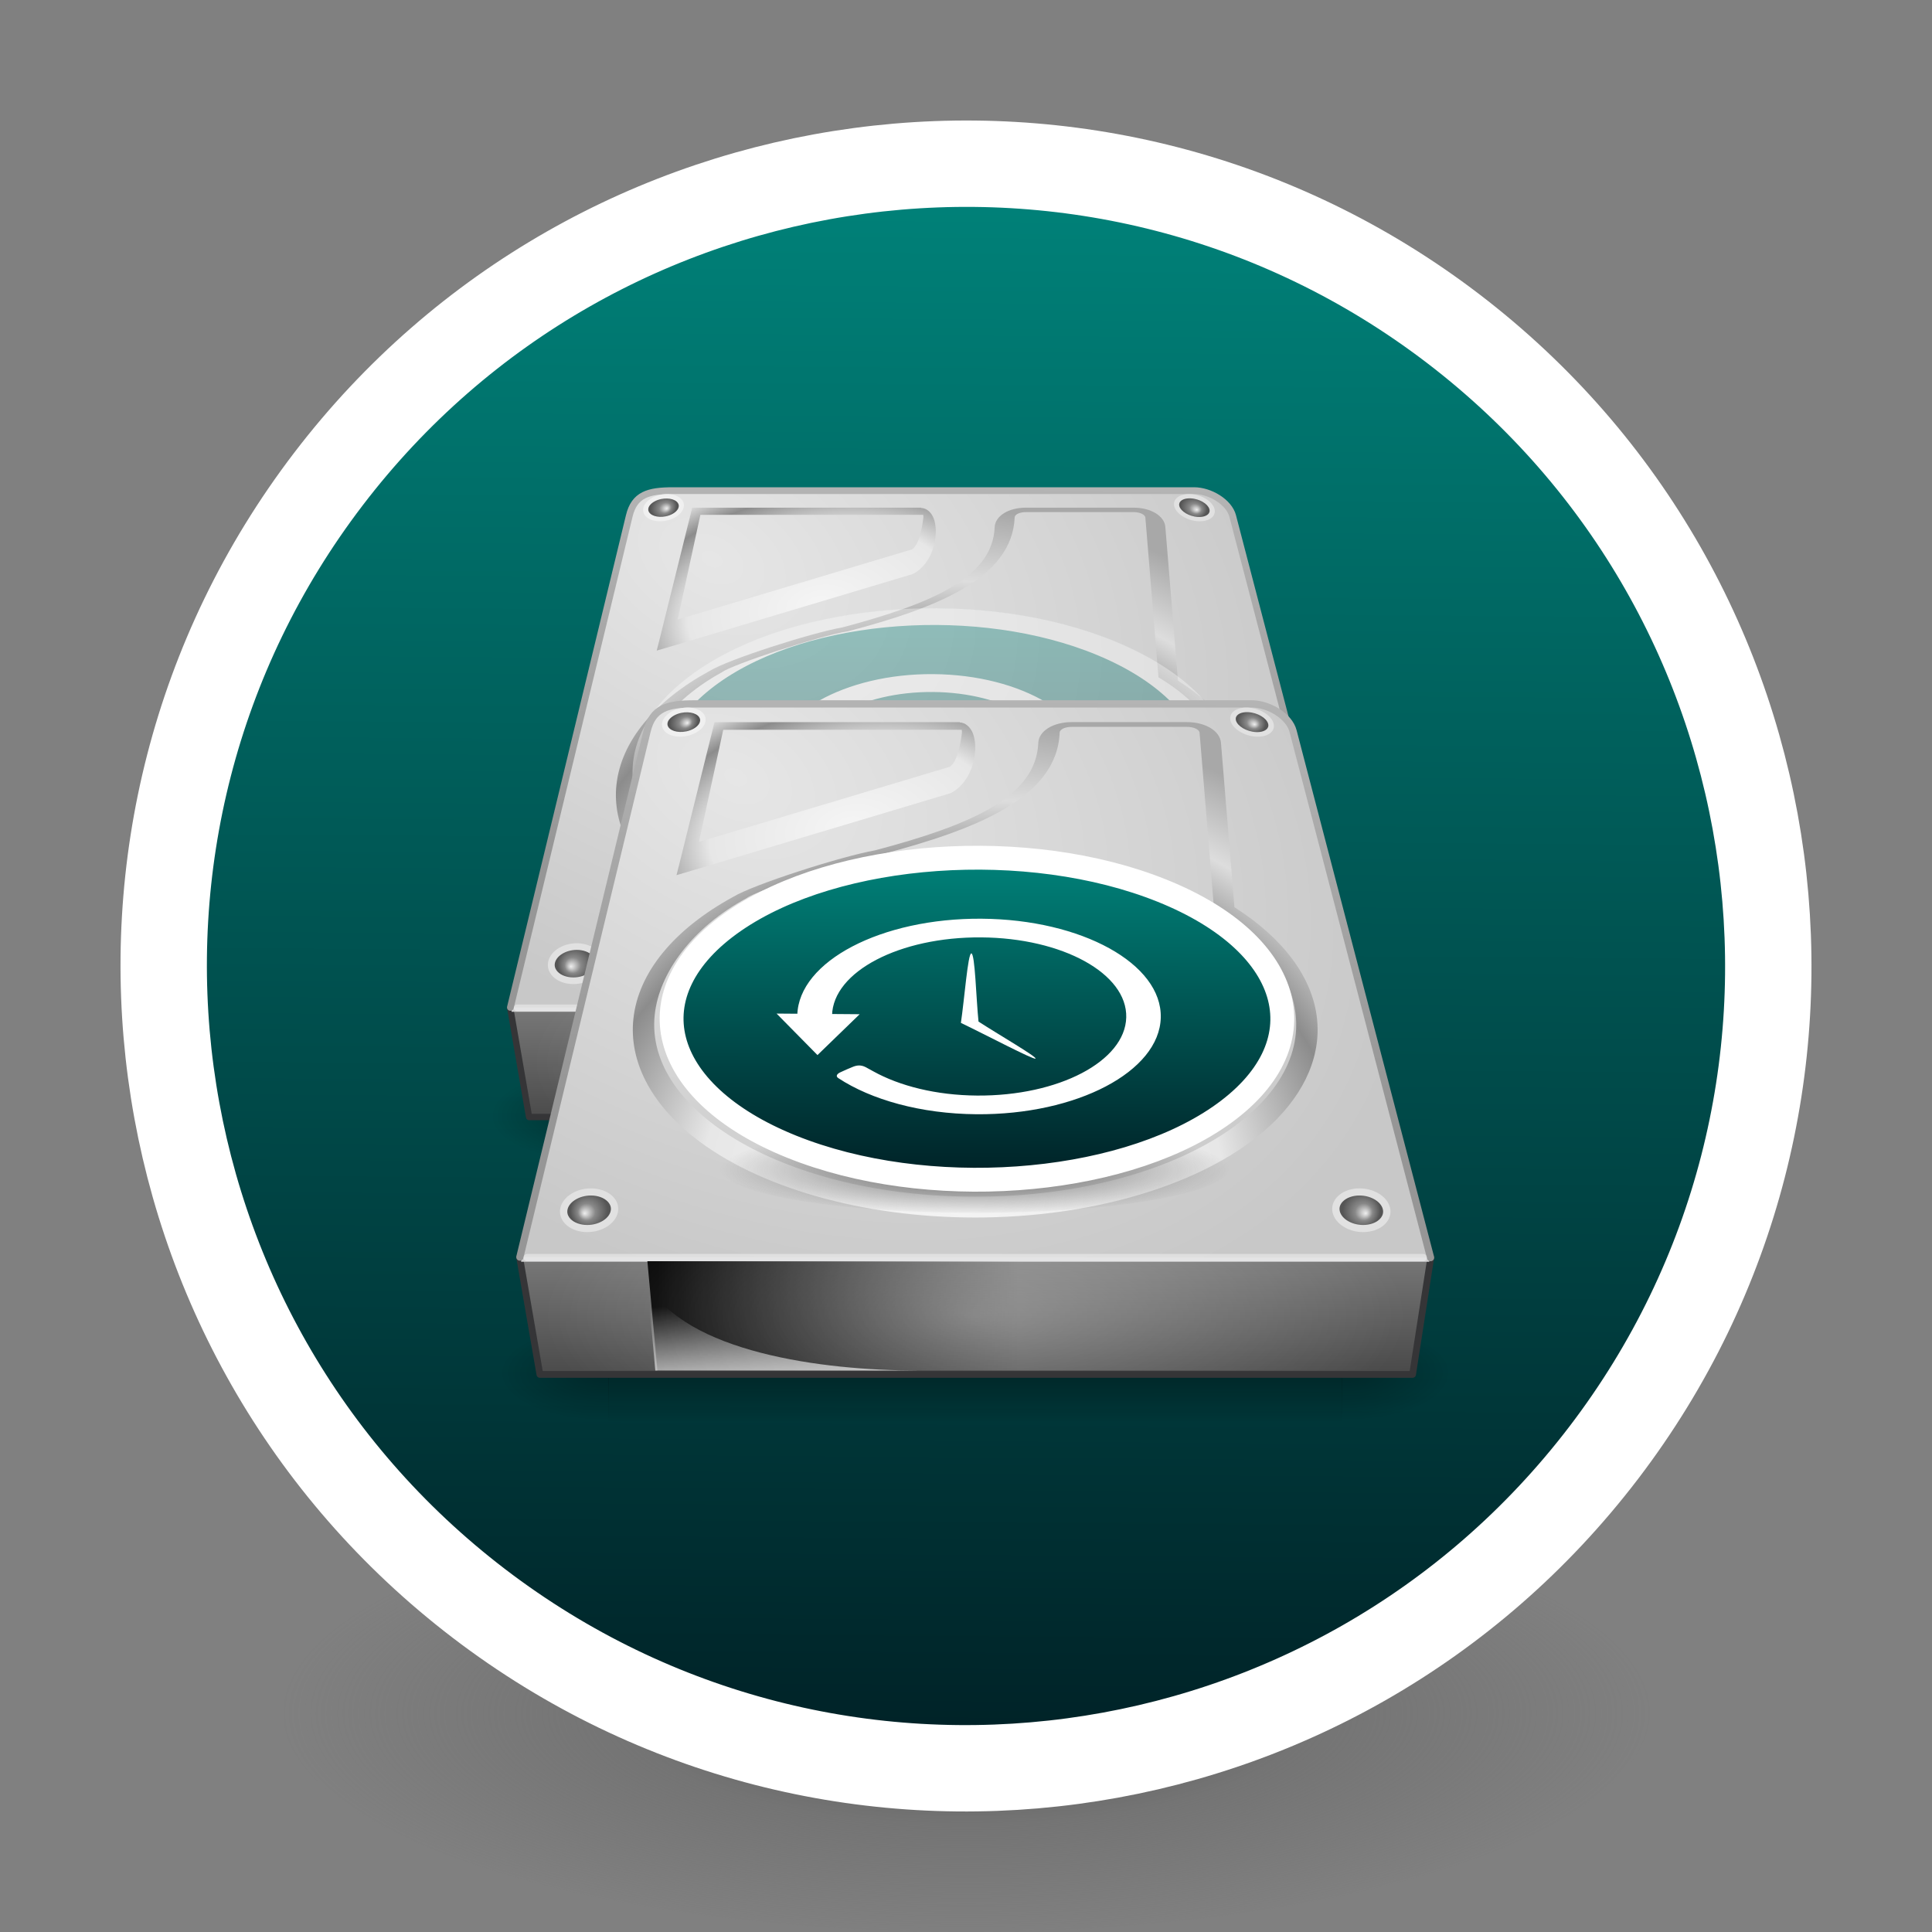 <?xml version="1.0" encoding="UTF-8" standalone="no"?>
<!-- Created with Inkscape (http://www.inkscape.org/) -->

<svg
   xmlns:dc="http://purl.org/dc/elements/1.1/"
   xmlns:cc="http://creativecommons.org/ns#"
   xmlns:rdf="http://www.w3.org/1999/02/22-rdf-syntax-ns#"
   xmlns:svg="http://www.w3.org/2000/svg"
   xmlns="http://www.w3.org/2000/svg"
   xmlns:xlink="http://www.w3.org/1999/xlink"
   xmlns:sodipodi="http://sodipodi.sourceforge.net/DTD/sodipodi-0.dtd"
   xmlns:inkscape="http://www.inkscape.org/namespaces/inkscape"
   id="svg4951"
   height="48px"
   width="48px"
   version="1.1"
   inkscape:version="0.92.2 (unknown)"
   sodipodi:docname="cronopete_restore.svg">
  <rect width="100%" height="100%" fill="#808080" stroke="none"/>
  <sodipodi:namedview
     pagecolor="#ffffff"
     bordercolor="#666666"
     borderopacity="1"
     objecttolerance="10"
     gridtolerance="10"
     guidetolerance="10"
     inkscape:pageopacity="0"
     inkscape:pageshadow="2"
     inkscape:window-width="1795"
     inkscape:window-height="897"
     id="namedview34"
     showgrid="false"
     inkscape:zoom="6.9532166"
     inkscape:cx="-45.445328"
     inkscape:cy="13.375421"
     inkscape:window-x="695"
     inkscape:window-y="292"
     inkscape:window-maximized="0"
     inkscape:current-layer="layer1" />
  <defs
     id="defs4953">
    <linearGradient
       id="linearGradient3214"
       y2="40.496"
       gradientUnits="userSpaceOnUse"
       x2="71.204"
       gradientTransform="matrix(1.617,-1.6797822e-8,1.6797822e-8,1.617,-92.707,-21.06)"
       y1="15.369"
       x1="71.204">
      <stop
         id="stop4808-4"
         stop-color="#fff"
         offset="0" />
      <stop
         id="stop4810-0"
         stop-color="#fff"
         stop-opacity=".235"
         offset=".424" />
      <stop
         id="stop4812-8"
         stop-color="#fff"
         stop-opacity=".157"
         offset=".821" />
      <stop
         id="stop4814-0"
         stop-color="#fff"
         stop-opacity=".392"
         offset="1" />
    </linearGradient>
    <radialGradient
       id="radialGradient3217"
       gradientUnits="userSpaceOnUse"
       cy="3.99"
       cx="23.896"
       gradientTransform="matrix(0 2.889 -3.813 0 39.213 -65.95)"
       r="20.397">
      <stop
         id="stop3244-9-33-7-0-6"
         stop-color="#9cdd66"
         offset="0" />
      <stop
         id="stop3248-1-7-8-8-6"
         stop-color="#386727"
         offset=".661" />
      <stop
         id="stop3250-9-3-0-5-2"
         stop-color="#2e5527"
         offset="1" />
    </radialGradient>
    <radialGradient
       id="radialGradient3220"
       gradientUnits="userSpaceOnUse"
       cy="186.17"
       cx="99.157"
       gradientTransform="matrix(0.271,0,0,0.088,-2.855,26.187)"
       r="62.769">
      <stop
         id="stop3822-2-6-3"
         stop-color="#3d3d3d"
         offset="0" />
      <stop
         id="stop3864-8-7-7"
         stop-color="#686868"
         stop-opacity=".498"
         offset=".5" />
      <stop
         id="stop3824-1-2-5"
         stop-color="#686868"
         stop-opacity="0"
         offset="1" />
    </radialGradient>
    <linearGradient
       id="linearGradient4589"
       y2="44.272"
       gradientUnits="userSpaceOnUse"
       x2="23.911"
       y1="3.248"
       x1="22.174">
      <stop
         id="stop3992-0-0-1"
         stop-color="#fff"
         offset="0" />
      <stop
         id="stop3994-2-1-8"
         stop-color="#fff"
         stop-opacity="0"
         offset="1" />
    </linearGradient>
    <linearGradient
       id="linearGradient4433"
       y2="25.611"
       gradientUnits="userSpaceOnUse"
       x2="23.078"
       gradientTransform="matrix(1 0 0 1.052 0 -.905)"
       y1="13.035"
       x1="22.759">
      <stop
         id="stop6305-1-0-2"
         stop-color="#fff"
         offset="0" />
      <stop
         id="stop6307-5-0-6"
         stop-color="#fff"
         stop-opacity="0"
         offset="1" />
    </linearGradient>
    <linearGradient
       id="linearGradient5423">
      <stop
         style="stop-color:#00847b;stop-opacity:1;"
         offset="0"
         id="stop5425" />
      <stop
         style="stop-color:#002126;stop-opacity:1;"
         offset="1"
         id="stop5427" />
    </linearGradient>
    <linearGradient
       inkscape:collect="always"
       xlink:href="#linearGradient5423"
       id="linearGradient4931"
       x1="23.874"
       y1="4.135"
       x2="23.586"
       y2="43.254"
       gradientUnits="userSpaceOnUse"
       gradientTransform="matrix(1.022,0,0,1.022,-0.531,-0.531)" />
    <radialGradient
       id="radialGradient3220-3"
       gradientUnits="userSpaceOnUse"
       cy="186.17"
       cx="99.157"
       gradientTransform="matrix(0.271,0,0,0.088,-2.855,26.187)"
       r="62.769">
      <stop
         id="stop3822-2-6-3-6"
         stop-color="#3d3d3d"
         offset="0" />
      <stop
         id="stop3864-8-7-7-7"
         stop-color="#686868"
         stop-opacity=".498"
         offset=".5" />
      <stop
         id="stop3824-1-2-5-5"
         stop-color="#686868"
         stop-opacity="0"
         offset="1" />
    </radialGradient>
    <linearGradient
       x1="302.857"
       y1="366.648"
       x2="302.857"
       y2="609.505"
       id="linearGradient2624"
       xlink:href="#linearGradient5048"
       gradientUnits="userSpaceOnUse"
       gradientTransform="matrix(0.209,0,0,0.056,-11.403,87.091)" />
    <linearGradient
       id="linearGradient5048">
      <stop
         id="stop5050"
         style="stop-color:#000000;stop-opacity:0"
         offset="0" />
      <stop
         id="stop5056"
         style="stop-color:#000000;stop-opacity:1"
         offset="0.5" />
      <stop
         id="stop5052"
         style="stop-color:#000000;stop-opacity:0"
         offset="1" />
    </linearGradient>
    <radialGradient
       cx="605.714"
       cy="486.648"
       r="117.143"
       fx="605.714"
       fy="486.648"
       id="radialGradient2621"
       xlink:href="#linearGradient5060"
       gradientUnits="userSpaceOnUse"
       gradientTransform="matrix(0.123,0,0,0.056,40.472,87.091)" />
    <linearGradient
       id="linearGradient5060">
      <stop
         id="stop5062"
         style="stop-color:#000000;stop-opacity:1"
         offset="0" />
      <stop
         id="stop5064"
         style="stop-color:#000000;stop-opacity:0"
         offset="1" />
    </linearGradient>
    <radialGradient
       cx="605.714"
       cy="486.648"
       r="117.143"
       fx="605.714"
       fy="486.648"
       id="radialGradient2618"
       xlink:href="#linearGradient5060"
       gradientUnits="userSpaceOnUse"
       gradientTransform="matrix(-0.123,0,0,0.056,87.528,87.091)" />
    <linearGradient
       x1="29.938"
       y1="41"
       x2="30"
       y2="50"
       id="linearGradient2714"
       xlink:href="#linearGradient2215"
       gradientUnits="userSpaceOnUse"
       gradientTransform="matrix(2.78,0,0,2.011,-16.614,15.013)" />
    <linearGradient
       id="linearGradient2215">
      <stop
         id="stop2223"
         style="stop-color:#7a7a7a;stop-opacity:1"
         offset="0" />
      <stop
         id="stop2219"
         style="stop-color:#474747;stop-opacity:1"
         offset="1" />
    </linearGradient>
    <radialGradient
       cx="11.734"
       cy="8.49"
       r="23.048"
       fx="11.734"
       fy="8.49"
       id="radialGradient2708"
       xlink:href="#linearGradient7056"
       gradientUnits="userSpaceOnUse"
       gradientTransform="matrix(3.816,1.955,-1.297,2.592,-2.657,-12.376)" />
    <linearGradient
       id="linearGradient7056">
      <stop
         id="stop7064"
         style="stop-color:#e6e6e6;stop-opacity:1"
         offset="0" />
      <stop
         id="stop7060"
         style="stop-color:#c8c8c8;stop-opacity:1"
         offset="1" />
    </linearGradient>
    <linearGradient
       x1="17.814"
       y1="29.797"
       x2="18.073"
       y2="10"
       id="linearGradient2710"
       xlink:href="#linearGradient3484"
       gradientUnits="userSpaceOnUse"
       gradientTransform="matrix(2.772,0,0,2.804,-2.521,-6.94)" />
    <linearGradient
       id="linearGradient3484">
      <stop
         id="stop3486"
         style="stop-color:#969696;stop-opacity:1"
         offset="0" />
      <stop
         id="stop3488"
         style="stop-color:#b4b4b4;stop-opacity:1"
         offset="1" />
    </linearGradient>
    <radialGradient
       cx="141.747"
       cy="206.426"
       r="78.728"
       fx="141.747"
       fy="206.426"
       id="radialGradient2704"
       xlink:href="#linearGradient4035"
       gradientUnits="userSpaceOnUse"
       gradientTransform="matrix(0.972,-0.014,0.007,0.819,-77.067,-77.616)" />
    <linearGradient
       id="linearGradient4035">
      <stop
         id="stop4037"
         style="stop-color:#f5f5f5;stop-opacity:1"
         offset="0" />
      <stop
         id="stop4039"
         style="stop-color:#e7e7e7;stop-opacity:1"
         offset="0.47" />
      <stop
         id="stop4041"
         style="stop-color:#8c8c8c;stop-opacity:1"
         offset="0.693" />
      <stop
         id="stop4043"
         style="stop-color:#dddddd;stop-opacity:1"
         offset="0.835" />
      <stop
         id="stop4045"
         style="stop-color:#a8a8a8;stop-opacity:1"
         offset="1" />
    </linearGradient>
    <radialGradient
       cx="142.622"
       cy="191.854"
       r="78.728"
       fx="142.622"
       fy="191.854"
       id="radialGradient2701"
       xlink:href="#linearGradient7609"
       gradientUnits="userSpaceOnUse"
       gradientTransform="matrix(0.493,0,0,-0.349,-8.296,119.462)" />
    <linearGradient
       id="linearGradient7609">
      <stop
         id="stop7611"
         style="stop-color:#ffffff;stop-opacity:1"
         offset="0" />
      <stop
         id="stop7677"
         style="stop-color:#e7e7e7;stop-opacity:1"
         offset="0.47" />
      <stop
         id="stop7613"
         style="stop-color:#8c8c8c;stop-opacity:1"
         offset="0.672" />
      <stop
         id="stop7617"
         style="stop-color:#dddddd;stop-opacity:1"
         offset="0.835" />
      <stop
         id="stop7615"
         style="stop-color:#a8a8a8;stop-opacity:1"
         offset="1" />
    </linearGradient>
    <radialGradient
       cx="113.065"
       cy="97.588"
       r="2.563"
       fx="113.667"
       fy="98"
       id="radialGradient2697"
       xlink:href="#radialGradient4241"
       gradientUnits="userSpaceOnUse"
       gradientTransform="matrix(-1.007,0,0,0.976,124.841,-3.207)" />
    <radialGradient
       cx="113.065"
       cy="97.588"
       r="2.563"
       fx="113.667"
       fy="98"
       id="radialGradient4241"
       gradientUnits="userSpaceOnUse">
      <stop
         id="stop4243-6"
         style="stop-color:#eeeeee;stop-opacity:1"
         offset="0" />
      <stop
         id="stop4245-0"
         style="stop-color:#cecece;stop-opacity:1"
         offset="0.16" />
      <stop
         id="stop4247"
         style="stop-color:#888888;stop-opacity:1"
         offset="0.468" />
      <stop
         id="stop4249"
         style="stop-color:#555555;stop-opacity:1"
         offset="1" />
    </radialGradient>
    <radialGradient
       cx="113.065"
       cy="97.588"
       r="2.563"
       fx="113.667"
       fy="98"
       id="radialGradient2693"
       xlink:href="#radialGradient4241"
       gradientUnits="userSpaceOnUse"
       gradientTransform="matrix(0.748,-0.159,0.084,0.63,-68.769,-18.547)" />
    <radialGradient
       cx="113.065"
       cy="97.588"
       r="2.563"
       fx="113.667"
       fy="98"
       id="radialGradient4048"
       gradientUnits="userSpaceOnUse">
      <stop
         id="stop4040"
         style="stop-color:#eeeeee;stop-opacity:1"
         offset="0" />
      <stop
         id="stop4042"
         style="stop-color:#cecece;stop-opacity:1"
         offset="0.16" />
      <stop
         id="stop4044"
         style="stop-color:#888888;stop-opacity:1"
         offset="0.468" />
      <stop
         id="stop4046"
         style="stop-color:#555555;stop-opacity:1"
         offset="1" />
    </radialGradient>
    <radialGradient
       cx="113.065"
       cy="97.588"
       r="2.563"
       fx="113.667"
       fy="98"
       id="radialGradient2689"
       xlink:href="#radialGradient4241"
       gradientUnits="userSpaceOnUse"
       gradientTransform="matrix(0.756,0.141,-0.078,0.613,24.071,-50.778)" />
    <radialGradient
       cx="113.065"
       cy="97.588"
       r="2.563"
       fx="113.667"
       fy="98"
       id="radialGradient4059"
       gradientUnits="userSpaceOnUse">
      <stop
         id="stop4051"
         style="stop-color:#eeeeee;stop-opacity:1"
         offset="0" />
      <stop
         id="stop4053"
         style="stop-color:#cecece;stop-opacity:1"
         offset="0.16" />
      <stop
         id="stop4055"
         style="stop-color:#888888;stop-opacity:1"
         offset="0.468" />
      <stop
         id="stop4057"
         style="stop-color:#555555;stop-opacity:1"
         offset="1" />
    </radialGradient>
    <linearGradient
       x1="7.062"
       y1="35.281"
       x2="24.688"
       y2="35.281"
       id="linearGradient2686"
       xlink:href="#linearGradient5060"
       gradientUnits="userSpaceOnUse"
       gradientTransform="matrix(2.815,0,0,2.697,0.495,11.36)" />
    <linearGradient
       x1="12.277"
       y1="37.206"
       x2="12.222"
       y2="33.759"
       id="linearGradient2683"
       xlink:href="#linearGradient4236"
       gradientUnits="userSpaceOnUse"
       gradientTransform="matrix(2.776,0,0,2.991,-1.726,4.105)" />
    <linearGradient
       id="linearGradient4236">
      <stop
         id="stop4238"
         style="stop-color:#eeeeee;stop-opacity:1"
         offset="0" />
      <stop
         id="stop4240"
         style="stop-color:#eeeeee;stop-opacity:0"
         offset="1" />
    </linearGradient>
    <radialGradient
       cx="127.317"
       cy="143.828"
       r="78.728"
       fx="127.317"
       fy="143.828"
       id="radialGradient2680"
       xlink:href="#linearGradient4035"
       gradientUnits="userSpaceOnUse"
       gradientTransform="matrix(0.521,-0.075,0.017,0.302,-21.928,5.286)" />
    <radialGradient
       cx="113.065"
       cy="97.588"
       r="2.563"
       fx="113.667"
       fy="98"
       id="radialGradient2676"
       xlink:href="#radialGradient4241"
       gradientUnits="userSpaceOnUse"
       gradientTransform="matrix(1.007,0,0,0.976,3.159,-3.207)" />
    <radialGradient
       cx="113.065"
       cy="97.588"
       r="2.563"
       fx="113.667"
       fy="98"
       id="radialGradient4094"
       gradientUnits="userSpaceOnUse">
      <stop
         id="stop4086"
         style="stop-color:#eeeeee;stop-opacity:1"
         offset="0" />
      <stop
         id="stop4088"
         style="stop-color:#cecece;stop-opacity:1"
         offset="0.16" />
      <stop
         id="stop4090"
         style="stop-color:#888888;stop-opacity:1"
         offset="0.468" />
      <stop
         id="stop4092"
         style="stop-color:#555555;stop-opacity:1"
         offset="1" />
    </radialGradient>
    <radialGradient
       cx="24"
       cy="42"
       r="21"
       fx="24"
       fy="42"
       id="radialGradient2673"
       xlink:href="#linearGradient6310-8"
       gradientUnits="userSpaceOnUse"
       gradientTransform="matrix(2.81,-3.195635e-8,7.8140219e-8,1.071,-3.429,61.5)" />
    <linearGradient
       id="linearGradient6310-8">
      <stop
         id="stop6312-6"
         style="stop-color:#ffffff;stop-opacity:1"
         offset="0" />
      <stop
         id="stop6314-6"
         style="stop-color:#ffffff;stop-opacity:0"
         offset="1" />
    </linearGradient>
    <linearGradient
       inkscape:collect="always"
       xlink:href="#linearGradient5423"
       id="linearGradient4931-4"
       x1="23.874"
       y1="4.135"
       x2="23.586"
       y2="43.254"
       gradientUnits="userSpaceOnUse"
       gradientTransform="matrix(0.381,0,0,0.207,15.075,20.311)" />
    <radialGradient
       id="radialGradient3220-9"
       gradientUnits="userSpaceOnUse"
       cy="186.17"
       cx="99.157"
       gradientTransform="matrix(0.101,0,0,0.018,14.21,25.719)"
       r="62.769">
      <stop
         id="stop3822-2-6-3-4"
         stop-color="#3d3d3d"
         offset="0" />
      <stop
         id="stop3864-8-7-7-7-9"
         stop-color="#686868"
         stop-opacity=".498"
         offset=".5" />
      <stop
         id="stop3824-1-2-5-8"
         stop-color="#686868"
         stop-opacity="0"
         offset="1" />
    </radialGradient>
    <radialGradient
       cx="605.714"
       cy="486.648"
       r="117.143"
       fx="605.714"
       fy="486.648"
       id="radialGradient2621-5"
       xlink:href="#linearGradient5060"
       gradientUnits="userSpaceOnUse"
       gradientTransform="matrix(0.123,0,0,0.056,40.472,87.091)" />
    <radialGradient
       cx="605.714"
       cy="486.648"
       r="117.143"
       fx="605.714"
       fy="486.648"
       id="radialGradient2618-6"
       xlink:href="#linearGradient5060"
       gradientUnits="userSpaceOnUse"
       gradientTransform="matrix(-0.123,0,0,0.056,87.528,87.091)" />
    <radialGradient
       cx="11.734"
       cy="8.49"
       r="23.048"
       fx="11.734"
       fy="8.49"
       id="radialGradient2708-1"
       xlink:href="#linearGradient7056"
       gradientUnits="userSpaceOnUse"
       gradientTransform="matrix(3.816,1.955,-1.297,2.592,-2.657,-12.376)" />
    <radialGradient
       cx="141.747"
       cy="206.426"
       r="78.728"
       fx="141.747"
       fy="206.426"
       id="radialGradient2704-3"
       xlink:href="#linearGradient4035"
       gradientUnits="userSpaceOnUse"
       gradientTransform="matrix(0.972,-0.014,0.007,0.819,-77.067,-77.616)" />
    <radialGradient
       cx="113.065"
       cy="97.588"
       r="2.563"
       fx="113.667"
       fy="98"
       id="radialGradient2697-2"
       xlink:href="#radialGradient4241-37"
       gradientUnits="userSpaceOnUse"
       gradientTransform="matrix(-1.007,0,0,0.976,124.841,-3.207)" />
    <radialGradient
       cx="113.065"
       cy="97.588"
       r="2.563"
       fx="113.667"
       fy="98"
       id="radialGradient4241-37"
       gradientUnits="userSpaceOnUse">
      <stop
         id="stop4243-6-59"
         style="stop-color:#eeeeee;stop-opacity:1"
         offset="0" />
      <stop
         id="stop4245-0-2"
         style="stop-color:#cecece;stop-opacity:1"
         offset="0.16" />
      <stop
         id="stop4247-2"
         style="stop-color:#888888;stop-opacity:1"
         offset="0.468" />
      <stop
         id="stop4249-8"
         style="stop-color:#555555;stop-opacity:1"
         offset="1" />
    </radialGradient>
    <radialGradient
       cx="113.065"
       cy="97.588"
       r="2.563"
       fx="113.667"
       fy="98"
       id="radialGradient2693-9"
       xlink:href="#radialGradient4241-37"
       gradientUnits="userSpaceOnUse"
       gradientTransform="matrix(0.748,-0.159,0.084,0.63,-68.769,-18.547)" />
    <radialGradient
       cx="113.065"
       cy="97.588"
       r="2.563"
       fx="113.667"
       fy="98"
       id="radialGradient8534"
       gradientUnits="userSpaceOnUse">
      <stop
         id="stop8526"
         style="stop-color:#eeeeee;stop-opacity:1"
         offset="0" />
      <stop
         id="stop8528"
         style="stop-color:#cecece;stop-opacity:1"
         offset="0.16" />
      <stop
         id="stop8530"
         style="stop-color:#888888;stop-opacity:1"
         offset="0.468" />
      <stop
         id="stop8532"
         style="stop-color:#555555;stop-opacity:1"
         offset="1" />
    </radialGradient>
    <radialGradient
       cx="113.065"
       cy="97.588"
       r="2.563"
       fx="113.667"
       fy="98"
       id="radialGradient2689-7"
       xlink:href="#radialGradient4241-37"
       gradientUnits="userSpaceOnUse"
       gradientTransform="matrix(0.756,0.141,-0.078,0.613,24.071,-50.778)" />
    <radialGradient
       cx="113.065"
       cy="97.588"
       r="2.563"
       fx="113.667"
       fy="98"
       id="radialGradient8545"
       gradientUnits="userSpaceOnUse">
      <stop
         id="stop8537"
         style="stop-color:#eeeeee;stop-opacity:1"
         offset="0" />
      <stop
         id="stop8539"
         style="stop-color:#cecece;stop-opacity:1"
         offset="0.16" />
      <stop
         id="stop8541"
         style="stop-color:#888888;stop-opacity:1"
         offset="0.468" />
      <stop
         id="stop8543"
         style="stop-color:#555555;stop-opacity:1"
         offset="1" />
    </radialGradient>
    <radialGradient
       cx="127.317"
       cy="143.828"
       r="78.728"
       fx="127.317"
       fy="143.828"
       id="radialGradient2680-1"
       xlink:href="#linearGradient4035"
       gradientUnits="userSpaceOnUse"
       gradientTransform="matrix(0.521,-0.075,0.017,0.302,-21.928,5.286)" />
    <radialGradient
       cx="113.065"
       cy="97.588"
       r="2.563"
       fx="113.667"
       fy="98"
       id="radialGradient2676-2"
       xlink:href="#radialGradient4241-37"
       gradientUnits="userSpaceOnUse"
       gradientTransform="matrix(1.007,0,0,0.976,3.159,-3.207)" />
    <radialGradient
       cx="113.065"
       cy="97.588"
       r="2.563"
       fx="113.667"
       fy="98"
       id="radialGradient8580"
       gradientUnits="userSpaceOnUse">
      <stop
         id="stop8572"
         style="stop-color:#eeeeee;stop-opacity:1"
         offset="0" />
      <stop
         id="stop8574"
         style="stop-color:#cecece;stop-opacity:1"
         offset="0.16" />
      <stop
         id="stop8576"
         style="stop-color:#888888;stop-opacity:1"
         offset="0.468" />
      <stop
         id="stop8578"
         style="stop-color:#555555;stop-opacity:1"
         offset="1" />
    </radialGradient>
    <radialGradient
       cx="24"
       cy="42"
       r="21"
       fx="24"
       fy="42"
       id="radialGradient2673-9"
       xlink:href="#linearGradient6310-8"
       gradientUnits="userSpaceOnUse"
       gradientTransform="matrix(2.81,-3.195635e-8,7.8140219e-8,1.071,-3.429,61.5)" />
    <radialGradient
       id="radialGradient3220-97"
       gradientUnits="userSpaceOnUse"
       cy="186.17"
       cx="99.157"
       gradientTransform="matrix(0.271,0,0,0.088,-2.855,26.187)"
       r="62.769">
      <stop
         id="stop3822-2-6-3-2"
         stop-color="#3d3d3d"
         offset="0" />
      <stop
         id="stop3864-8-7-7-0"
         stop-color="#686868"
         stop-opacity=".498"
         offset=".5" />
      <stop
         id="stop3824-1-2-5-2"
         stop-color="#686868"
         stop-opacity="0"
         offset="1" />
    </radialGradient>
    <linearGradient
       inkscape:collect="always"
       xlink:href="#linearGradient5423"
       id="linearGradient4931-3"
       x1="23.874"
       y1="4.135"
       x2="23.586"
       y2="43.254"
       gradientUnits="userSpaceOnUse"
       gradientTransform="matrix(1.022,0,0,1.022,-0.531,-0.531)" />
    <radialGradient
       cx="605.714"
       cy="486.648"
       r="117.143"
       fx="605.714"
       fy="486.648"
       id="radialGradient2621-4"
       xlink:href="#linearGradient5060"
       gradientUnits="userSpaceOnUse"
       gradientTransform="matrix(0.123,0,0,0.056,40.472,87.091)" />
    <radialGradient
       cx="605.714"
       cy="486.648"
       r="117.143"
       fx="605.714"
       fy="486.648"
       id="radialGradient2618-5"
       xlink:href="#linearGradient5060"
       gradientUnits="userSpaceOnUse"
       gradientTransform="matrix(-0.123,0,0,0.056,87.528,87.091)" />
    <radialGradient
       cx="11.734"
       cy="8.49"
       r="23.048"
       fx="11.734"
       fy="8.49"
       id="radialGradient2708-3"
       xlink:href="#linearGradient7056"
       gradientUnits="userSpaceOnUse"
       gradientTransform="matrix(3.816,1.955,-1.297,2.592,-2.657,-12.376)" />
    <radialGradient
       cx="141.747"
       cy="206.426"
       r="78.728"
       fx="141.747"
       fy="206.426"
       id="radialGradient2704-1"
       xlink:href="#linearGradient4035"
       gradientUnits="userSpaceOnUse"
       gradientTransform="matrix(0.972,-0.014,0.007,0.819,-77.067,-77.616)" />
    <radialGradient
       cx="142.622"
       cy="191.854"
       r="78.728"
       fx="142.622"
       fy="191.854"
       id="radialGradient2701-5"
       xlink:href="#linearGradient7609"
       gradientUnits="userSpaceOnUse"
       gradientTransform="matrix(0.493,0,0,-0.349,-8.296,119.462)" />
    <radialGradient
       cx="113.065"
       cy="97.588"
       r="2.563"
       fx="113.667"
       fy="98"
       id="radialGradient2697-1"
       xlink:href="#radialGradient4241-3"
       gradientUnits="userSpaceOnUse"
       gradientTransform="matrix(-1.007,0,0,0.976,124.841,-3.207)" />
    <radialGradient
       cx="113.065"
       cy="97.588"
       r="2.563"
       fx="113.667"
       fy="98"
       id="radialGradient4241-3"
       gradientUnits="userSpaceOnUse">
      <stop
         id="stop4243-6-5"
         style="stop-color:#eeeeee;stop-opacity:1"
         offset="0" />
      <stop
         id="stop4245-0-9"
         style="stop-color:#cecece;stop-opacity:1"
         offset="0.16" />
      <stop
         id="stop4247-3"
         style="stop-color:#888888;stop-opacity:1"
         offset="0.468" />
      <stop
         id="stop4249-4"
         style="stop-color:#555555;stop-opacity:1"
         offset="1" />
    </radialGradient>
    <radialGradient
       cx="113.065"
       cy="97.588"
       r="2.563"
       fx="113.667"
       fy="98"
       id="radialGradient2693-1"
       xlink:href="#radialGradient4241-3"
       gradientUnits="userSpaceOnUse"
       gradientTransform="matrix(0.748,-0.159,0.084,0.63,-68.769,-18.547)" />
    <radialGradient
       cx="113.065"
       cy="97.588"
       r="2.563"
       fx="113.667"
       fy="98"
       id="radialGradient8676"
       gradientUnits="userSpaceOnUse">
      <stop
         id="stop8668"
         style="stop-color:#eeeeee;stop-opacity:1"
         offset="0" />
      <stop
         id="stop8670"
         style="stop-color:#cecece;stop-opacity:1"
         offset="0.16" />
      <stop
         id="stop8672"
         style="stop-color:#888888;stop-opacity:1"
         offset="0.468" />
      <stop
         id="stop8674"
         style="stop-color:#555555;stop-opacity:1"
         offset="1" />
    </radialGradient>
    <radialGradient
       cx="113.065"
       cy="97.588"
       r="2.563"
       fx="113.667"
       fy="98"
       id="radialGradient2689-5"
       xlink:href="#radialGradient4241-3"
       gradientUnits="userSpaceOnUse"
       gradientTransform="matrix(0.756,0.141,-0.078,0.613,24.071,-50.778)" />
    <radialGradient
       cx="113.065"
       cy="97.588"
       r="2.563"
       fx="113.667"
       fy="98"
       id="radialGradient8687"
       gradientUnits="userSpaceOnUse">
      <stop
         id="stop8679"
         style="stop-color:#eeeeee;stop-opacity:1"
         offset="0" />
      <stop
         id="stop8681"
         style="stop-color:#cecece;stop-opacity:1"
         offset="0.16" />
      <stop
         id="stop8683"
         style="stop-color:#888888;stop-opacity:1"
         offset="0.468" />
      <stop
         id="stop8685"
         style="stop-color:#555555;stop-opacity:1"
         offset="1" />
    </radialGradient>
    <radialGradient
       cx="127.317"
       cy="143.828"
       r="78.728"
       fx="127.317"
       fy="143.828"
       id="radialGradient2680-3"
       xlink:href="#linearGradient4035"
       gradientUnits="userSpaceOnUse"
       gradientTransform="matrix(0.521,-0.075,0.017,0.302,-21.928,5.286)" />
    <radialGradient
       cx="113.065"
       cy="97.588"
       r="2.563"
       fx="113.667"
       fy="98"
       id="radialGradient2676-5"
       xlink:href="#radialGradient4241-3"
       gradientUnits="userSpaceOnUse"
       gradientTransform="matrix(1.007,0,0,0.976,3.159,-3.207)" />
    <radialGradient
       cx="113.065"
       cy="97.588"
       r="2.563"
       fx="113.667"
       fy="98"
       id="radialGradient8725"
       gradientUnits="userSpaceOnUse">
      <stop
         id="stop8717"
         style="stop-color:#eeeeee;stop-opacity:1"
         offset="0" />
      <stop
         id="stop8719"
         style="stop-color:#cecece;stop-opacity:1"
         offset="0.16" />
      <stop
         id="stop8721"
         style="stop-color:#888888;stop-opacity:1"
         offset="0.468" />
      <stop
         id="stop8723"
         style="stop-color:#555555;stop-opacity:1"
         offset="1" />
    </radialGradient>
    <radialGradient
       cx="24"
       cy="42"
       r="21"
       fx="24"
       fy="42"
       id="radialGradient2673-6"
       xlink:href="#linearGradient6310-8"
       gradientUnits="userSpaceOnUse"
       gradientTransform="matrix(2.81,-3.195635e-8,7.8140219e-8,1.071,-3.429,61.5)" />
    <linearGradient
       inkscape:collect="always"
       xlink:href="#linearGradient5048"
       id="linearGradient4834"
       gradientUnits="userSpaceOnUse"
       gradientTransform="matrix(0.209,0,0,0.056,-11.403,87.091)"
       x1="302.857"
       y1="366.648"
       x2="302.857"
       y2="609.505" />
    <linearGradient
       inkscape:collect="always"
       xlink:href="#linearGradient2215"
       id="linearGradient4836"
       gradientUnits="userSpaceOnUse"
       gradientTransform="matrix(2.78,0,0,2.011,-16.614,15.013)"
       x1="29.938"
       y1="41"
       x2="30"
       y2="50" />
    <linearGradient
       inkscape:collect="always"
       xlink:href="#linearGradient3484"
       id="linearGradient4838"
       gradientUnits="userSpaceOnUse"
       gradientTransform="matrix(2.772,0,0,2.804,-2.521,-6.94)"
       x1="17.814"
       y1="29.797"
       x2="18.073"
       y2="10" />
    <linearGradient
       inkscape:collect="always"
       xlink:href="#linearGradient5060"
       id="linearGradient4840"
       gradientUnits="userSpaceOnUse"
       gradientTransform="matrix(2.815,0,0,2.697,0.495,11.36)"
       x1="7.062"
       y1="35.281"
       x2="24.688"
       y2="35.281" />
    <linearGradient
       inkscape:collect="always"
       xlink:href="#linearGradient4236"
       id="linearGradient4842"
       gradientUnits="userSpaceOnUse"
       gradientTransform="matrix(2.776,0,0,2.991,-1.726,4.105)"
       x1="12.277"
       y1="37.206"
       x2="12.222"
       y2="33.759" />
  </defs>
  <g
     id="layer1">
    <path
       id="path3818-0-5"
       d="m 41,42.5 a 17,5.5 0 0 1 -34,0 17,5.5 0 1 1 34,0 z"
       inkscape:connector-curvature="0"
       style="fill:url(#radialGradient3220)" />
    <path
       id="path2555-7-2"
       style="color:#000000;fill:url(#linearGradient4931);fill-opacity:1;stroke-width:1.022"
       d="M 14.523,42.688 C 24.835,47.917 37.459,43.788 42.688,33.477 47.917,23.165 43.788,10.541 33.477,5.312 23.165,0.083 10.541,4.212 5.312,14.523 0.083,24.835 4.212,37.46 14.523,42.688 Z"
       inkscape:connector-curvature="0" />
    <path
       id="path4176"
       style="color:#000000;opacity:1;fill:none;stroke:#ffffff;stroke-width:2.146;stroke-linecap:round;stroke-linejoin:round;stroke-miterlimit:4;stroke-dasharray:none;stroke-opacity:1"
       d="M 8.159,11.903 C 14.841,3.154 27.348,1.478 36.097,8.159 44.846,14.841 46.522,27.348 39.841,36.097 33.159,44.846 20.652,46.522 11.903,39.841 3.154,33.159 1.478,20.652 8.159,11.903 Z"
       inkscape:connector-curvature="0" />
    <g
       id="g4400"
       transform="matrix(0.545,0,0,0.545,6.909,6.909)" />
    <path
       inkscape:connector-curvature="0"
       style="fill:#999999;fill-opacity:1;stroke:none;stroke-width:0.057"
       d="m 18.507,33.015 a 0.425,0.02 0 0 1 -0.425,-0.02 0.425,0.02 0 0 1 0.014,-0.006 0.425,0.02 0 0 0 0.412,0.015 0.425,0.02 0 0 0 0.412,-0.015 0.425,0.02 0 0 1 0.014,0.006 0.425,0.02 0 0 1 -0.425,0.02 z"
       id="circle4458" />
    <g
       transform="matrix(0.479,0,0,0.479,11.922,-475.125)"
       id="g5148-9">
      <g
         id="layer1-4-0"
         transform="matrix(0.353,0,0,0.353,1.055,1009.417)">
        <rect
           style="display:inline;overflow:visible;visibility:visible;opacity:0.3;fill:url(#linearGradient4834);fill-opacity:1;fill-rule:nonzero;stroke:none;stroke-width:0.5;marker:none"
           id="rect2723-7"
           y="107.716"
           x="13.632"
           height="13.661"
           width="100.736" />
        <path
           style="display:inline;overflow:visible;visibility:visible;opacity:0.3;fill:url(#radialGradient2621-4);fill-opacity:1;fill-rule:nonzero;stroke:none;stroke-width:0.5;marker:none"
           id="path2725-6"
           inkscape:connector-curvature="0"
           d="m 114.319,107.716 c 0,0 0,13.66 0,13.66 6.31,0.026 15.255,-3.061 15.255,-6.831 0,-3.77 -7.042,-6.829 -15.255,-6.829 z" />
        <path
           style="display:inline;overflow:visible;visibility:visible;opacity:0.3;fill:url(#radialGradient2618-5);fill-opacity:1;fill-rule:nonzero;stroke:none;stroke-width:1;marker:none"
           id="path2727-3"
           inkscape:connector-curvature="0"
           d="m 13.681,107.716 c 0,0 0,13.66 0,13.66 -6.31,0.026 -15.255,-3.061 -15.255,-6.831 0,-3.77 7.042,-6.829 15.255,-6.829 z" />
        <path
           style="display:inline;fill:url(#linearGradient4836);fill-opacity:1;fill-rule:evenodd;stroke:#353537;stroke-width:0.928;stroke-linecap:round;stroke-linejoin:round;stroke-miterlimit:4;stroke-dasharray:none;stroke-dashoffset:0;stroke-opacity:1;enable-background:new"
           id="rect6431-7"
           inkscape:connector-curvature="0"
           d="M 1.464,98.464 H 126.536 l -2.501,16.072 H 4.243 Z" />
        <rect
           style="display:inline;fill:#d2d2d3;fill-opacity:1;fill-rule:evenodd;stroke:none;enable-background:new"
           id="rect6381-6"
           y="96.278"
           x="1.672"
           height="2.793"
           width="124.656" />
        <path
           style="display:inline;overflow:visible;visibility:visible;fill:url(#radialGradient2708-3);fill-opacity:1;fill-rule:nonzero;stroke:url(#linearGradient4838);stroke-width:0.996;stroke-linecap:round;stroke-linejoin:round;stroke-miterlimit:4;stroke-dasharray:none;stroke-dashoffset:0;stroke-opacity:1;marker:none;enable-background:accumulate"
           id="path6345-1"
           inkscape:connector-curvature="0"
           d="m 126.502,98.502 -18.874,-72.275 c -0.534,-2.058 -3.329,-3.729 -5.68,-3.729 H 25.401 c -3.611,0 -5.68,0.557 -6.441,3.729 L 1.498,98.432" />
        <path
           style="display:inline;overflow:visible;visibility:visible;opacity:0.4;fill:none;stroke:#ffffff;stroke-width:1;stroke-linecap:round;stroke-linejoin:miter;stroke-miterlimit:4;stroke-dasharray:none;stroke-dashoffset:0;stroke-opacity:1;marker:none;enable-background:accumulate"
           id="path7046-5"
           inkscape:connector-curvature="0"
           d="M 125.5,98.5 H 2.5" />
        <path
           style="fill:url(#radialGradient2704-1);fill-opacity:1"
           id="path9001-0"
           inkscape:connector-curvature="0"
           d="M 110.921,65.726 C 110.319,60.065 106.286,54.667 99.585,50.407 99.45,48.77 97.732,27.825 97.732,27.825 97.6,26.215 95.598,25 93.073,25 H 77.228 c -2.543,0 -4.509,1.231 -4.573,2.864 -0.291,7.376 -9.157,11.227 -22.382,14.73 -4.634,0.823 -16.715,4.69 -19.488,6.387 -8.163,4.459 -13.031,10.402 -13.705,16.745 -0.614,5.769 2.336,11.542 8.305,16.255 8.737,6.899 23.172,11.019 38.615,11.019 15.443,0 29.879,-4.12 38.616,-11.019 C 108.068,77.677 111,72.488 111,67.226 c 0,-0.5 -0.029,-1 -0.079,-1.5 h 1.6e-4 v 0 z m -46.921,24.413 c -25.721,0 -45.417,-11.561 -43.992,-24.962 0.615,-5.778 5.127,-11.945 12.599,-16.01 1.399,-1.081 14.037,-5.285 18.57,-6.024 12.565,-3.321 24.055,-7.631 24.415,-16.713 0.016,-0.435 0.74,-0.779 1.637,-0.779 H 93.071 c 0.917,0 1.691,0.361 1.727,0.807 l 1.924,23.466 c 6.66,3.955 10.695,9.858 11.268,15.254 1.426,13.401 -18.27,24.962 -43.991,24.962 z" />
        <path
           style="display:inline;overflow:visible;visibility:visible;fill:url(#radialGradient2701-5);fill-opacity:1;fill-rule:nonzero;stroke-width:1;stroke-linecap:butt;stroke-linejoin:miter;stroke-miterlimit:4;stroke-dasharray:none;stroke-dashoffset:0;stroke-opacity:1;marker:none;enable-background:accumulate"
           id="path9003-6"
           inkscape:connector-curvature="0"
           d="m 63.999,74 c -8.973,0 -15.852,-3.379 -15.997,-7.861 C 48.001,66.091 48,66.043 48,65.995 c 0,-1.622 0.902,-3.164 2.615,-4.47 2.898,-2.208 7.902,-3.525 13.386,-3.525 5.483,0 10.486,1.318 13.385,3.525 1.764,1.343 2.668,2.939 2.613,4.613 -0.147,4.482 -7.026,7.862 -15.998,7.862 v 9e-6 z m 0,-13.492 c -8.431,0 -12.727,3.349 -12.626,6.406 0.098,3.01 5.75,5.414 12.626,5.414 6.876,0 12.528,-2.406 12.626,-5.414 0.1,-3.058 -4.194,-6.406 -12.626,-6.406 z" />
        <path
           style="fill:#e1e1e1;fill-opacity:1"
           id="path9007-5"
           inkscape:connector-curvature="0"
           d="m 14.993,91.985 c -0.127,1.66 -2.027,3.015 -4.242,3.015 -2.214,0 -3.89,-1.354 -3.742,-3.015 0.147,-1.652 2.046,-2.985 4.239,-2.985 2.194,7.83e-4 3.87,1.334 3.746,2.985 z" />
        <path
           style="fill:url(#radialGradient2697-1);fill-opacity:1"
           id="path9009-0"
           inkscape:connector-curvature="0"
           d="m 13.561,90.818 c 0.202,0.211 0.434,0.548 0.434,0.997 0,0.032 -0.002,0.064 -0.004,0.099 -0.088,1.144 -1.571,2.111 -3.238,2.111 -0.949,0 -1.817,-0.317 -2.321,-0.85 -0.216,-0.227 -0.463,-0.604 -0.419,-1.105 0.102,-1.135 1.583,-2.094 3.236,-2.094 0.942,7.8e-4 1.807,0.315 2.312,0.842 h 9e-6 l -10e-7,-1.4e-5 z" />
        <path
           style="fill:#f0f0f0;fill-opacity:1"
           id="path9019-8"
           inkscape:connector-curvature="0"
           d="m 21.031,25.619 c 0.238,1.052 1.766,1.627 3.411,1.278 1.644,-0.349 2.772,-1.487 2.519,-2.536 -0.252,-1.043 -1.777,-1.605 -3.406,-1.26 -1.629,0.346 -2.759,1.471 -2.524,2.518 z" />
        <path
           style="fill:url(#radialGradient2693-1);fill-opacity:1"
           id="path9021-1"
           inkscape:connector-curvature="0"
           d="m 21.994,24.64 c -0.132,0.168 -0.275,0.422 -0.236,0.712 0.003,0.021 0.007,0.041 0.012,0.063 0.164,0.725 1.349,1.116 2.587,0.853 0.705,-0.15 1.322,-0.491 1.65,-0.914 0.141,-0.181 0.292,-0.463 0.216,-0.78 -0.173,-0.717 -1.356,-1.103 -2.584,-0.842 -0.7,0.149 -1.315,0.488 -1.644,0.908 l -4e-6,5e-6 -10e-6,1.7e-5 z" />
        <path
           style="fill:#e1e1e1;fill-opacity:1"
           id="path9025-2"
           inkscape:connector-curvature="0"
           d="m 99.001,24.431 c -0.037,1.061 1.282,2.178 2.946,2.489 1.664,0.31 3.031,-0.306 3.053,-1.37 0.021,-1.058 -1.299,-2.163 -2.946,-2.47 -1.648,-0.307 -3.014,0.295 -3.053,1.351 z" />
        <path
           style="fill:url(#radialGradient2689-5);fill-opacity:1"
           id="path9027-2"
           inkscape:connector-curvature="0"
           d="m 100.171,23.898 c -0.169,0.104 -0.37,0.284 -0.406,0.566 -0.003,0.02 -0.004,0.041 -0.005,0.062 -0.026,0.731 1.011,1.547 2.264,1.78 0.713,0.133 1.391,0.056 1.812,-0.209 0.181,-0.112 0.396,-0.315 0.403,-0.636 0.014,-0.727 -1.022,-1.537 -2.264,-1.769 -0.708,-0.132 -1.383,-0.055 -1.804,0.205 l -1e-5,-8e-6 -1e-4,-3.6e-5 z" />
        <path
           style="display:inline;overflow:visible;visibility:visible;fill:url(#linearGradient4840);fill-opacity:1;fill-rule:evenodd;stroke:none;stroke-width:2.409;marker:none"
           id="rect8993-6"
           inkscape:connector-curvature="0"
           d="m 19,99 h 51 v 15 H 20.378 Z" />
        <path
           style="opacity:0.811;fill:url(#linearGradient4842);fill-opacity:1;fill-rule:evenodd;stroke:none"
           id="path8995-9"
           inkscape:connector-curvature="0"
           d="m 20.087,114 c 0,0 -1.087,-12 -1.087,-12 5.095,9.51 24.117,12 37,12 0,0 -35.913,0 -35.913,0 z" />
        <path
           style="display:inline;overflow:visible;visibility:visible;fill:url(#radialGradient2680-3);fill-opacity:1;fill-rule:nonzero;stroke:none;stroke-width:1;marker:none;enable-background:accumulate"
           id="path9039-1"
           inkscape:connector-curvature="0"
           d="M 28.211,25 27.929,26.143 23.715,43.156 23,46 l 2.088,-0.611 35.519,-10.633 0.113,-0.053 0.094,-0.053 c 1.881,-1.063 2.886,-3.211 3.123,-5.184 0.119,-0.986 0.083,-1.952 -0.226,-2.844 -0.291,-0.843 -1.05,-1.592 -1.844,-1.568 v -0.053 H 61.736 29.058 28.211 l 9.1e-5,2e-6 -1.9e-5,-1.07e-4 z m 1.202,1.051 h 32.736 c 0.015,0.144 0.052,0.223 0.018,0.495 -0.103,0.855 -0.544,3.914 -1.654,4.581 L 26.084,41.44 29.412,26.051 h 0.001 l 2.02e-4,-6e-6 z" />
        <path
           style="fill:#e1e1e1;fill-opacity:1"
           id="path9091-0"
           inkscape:connector-curvature="0"
           d="m 113.007,91.985 c 0.127,1.66 2.027,3.015 4.242,3.015 2.214,0 3.89,-1.354 3.742,-3.015 -0.147,-1.652 -2.046,-2.985 -4.239,-2.985 -2.194,7.83e-4 -3.87,1.334 -3.746,2.985 z" />
        <path
           style="fill:url(#radialGradient2676-5);fill-opacity:1"
           id="path9093-4"
           inkscape:connector-curvature="0"
           d="m 114.439,90.818 c -0.202,0.211 -0.434,0.548 -0.434,0.997 0,0.032 0.002,0.064 0.004,0.099 0.088,1.144 1.571,2.111 3.238,2.111 0.949,0 1.817,-0.317 2.321,-0.85 0.216,-0.227 0.463,-0.604 0.419,-1.105 -0.102,-1.135 -1.583,-2.094 -3.236,-2.094 -0.942,7.8e-4 -1.807,0.315 -2.312,0.842 v 0 l 6e-5,-1.4e-5 z" />
        <rect
           style="opacity:0.3;fill:url(#radialGradient2673-6);fill-opacity:1;stroke:none"
           id="rect6300-3-2"
           y="99"
           x="5"
           height="15"
           width="118" />
      </g>
      <path
         id="circle4458-7"
         d="m 6.663,1040.876 a 0.827,0.039 0 0 1 -0.827,-0.039 0.827,0.039 0 0 1 0.027,-0.01 0.827,0.039 0 0 0 0.8,0.029 0.827,0.039 0 0 0 0.8,-0.029 0.827,0.039 0 0 1 0.027,0.01 0.827,0.039 0 0 1 -0.827,0.039 z"
         style="fill:#999999;fill-opacity:1;stroke:none;stroke-width:0.111"
         inkscape:connector-curvature="0" />
      <g
         id="g5121-4" />
    </g>
    <g
       transform="matrix(0.356,0,0,0.194,14.649,14.53)"
       id="layer1-3"
       style="opacity:0.35">
      <path
         id="path3818-0-5-1"
         d="m 41,42.5 a 17,5.5 0 0 1 -34,0 17,5.5 0 1 1 34,0 z"
         style="fill:url(#radialGradient3220-97)"
         inkscape:connector-curvature="0" />
      <path
         id="path2555-7-2-2"
         style="color:#000000;fill:url(#linearGradient4931-3);fill-opacity:1;stroke-width:1.022"
         d="M 14.523,42.688 C 24.835,47.917 37.459,43.788 42.688,33.477 47.917,23.165 43.788,10.541 33.477,5.312 23.165,0.083 10.541,4.212 5.312,14.523 0.083,24.835 4.212,37.46 14.523,42.688 Z"
         inkscape:connector-curvature="0" />
      <path
         id="path4176-9"
         style="color:#000000;opacity:1;fill:none;stroke:#ffffff;stroke-width:2.146;stroke-linecap:round;stroke-linejoin:round;stroke-miterlimit:4;stroke-dasharray:none;stroke-opacity:1"
         d="M 8.159,11.903 C 14.841,3.154 27.348,1.478 36.097,8.159 44.846,14.841 46.522,27.348 39.841,36.097 33.159,44.846 20.652,46.522 11.903,39.841 3.154,33.159 1.478,20.652 8.159,11.903 Z"
         inkscape:connector-curvature="0" />
      <g
         id="g4400-1"
         transform="matrix(0.545,0,0,0.545,6.909,6.909)" />
      <g
         id="g6938"
         transform="matrix(0.429,0.006,-0.006,0.455,-20.485,-416.24)">
        <path
           sodipodi:nodetypes="ccccc"
           inkscape:connector-curvature="0"
           id="path6923"
           d="m 115.143,966.201 c 0.456,-6.25 0.838,-18.75 1.367,-18.75 0.579,0 0.911,12.24 1.367,18.359 2.995,3.288 9.338,9.51 8.984,9.863 -0.34,0.34 -7.812,-6.315 -11.719,-9.473 z"
           style="fill:#ffffff;fill-opacity:1;stroke:none" />
        <path
           inkscape:connector-curvature="0"
           id="path6925"
           d="m 87.007,962.455 h 12.913 l -6.407,11.097 z"
           style="fill:#ffffff;fill-opacity:1;stroke:none" />
        <path
           sodipodi:nodetypes="ssccssscscccsss"
           inkscape:connector-curvature="0"
           id="path6927"
           d="m 116.795,938.404 c -14.408,0 -26.156,11.799 -26.156,26.312 0,0.423 0.011,0.863 0.031,1.281 l 4.969,-1.281 c 5e-5,-11.801 9.441,-21.281 21.156,-21.281 11.716,0 21.156,9.48 21.156,21.281 0,11.801 -9.44,21.344 -21.156,21.344 -5.898,0 -11.195,-2.439 -15.031,-6.344 0,0 -0.679,-0.695 -1.091,-1.088 -0.755,-0.72 -1.362,-0.463 -1.878,-0.047 -0.604,0.483 -1.131,0.895 -1.718,1.448 -0.483,0.397 -0.763,1.057 -0.312,1.594 4.805,5.772 11.998,9.469 20.031,9.469 14.408,0 26.125,-11.862 26.125,-26.375 0,-14.513 -11.717,-26.312 -26.125,-26.312 z"
           style="color:#000000;font-style:normal;font-variant:normal;font-weight:normal;font-stretch:normal;font-size:medium;line-height:normal;font-family:Sans;-inkscape-font-specification:Sans;text-indent:0;text-align:start;text-decoration:none;text-decoration-line:none;letter-spacing:normal;word-spacing:normal;text-transform:none;writing-mode:lr-tb;direction:ltr;baseline-shift:baseline;text-anchor:start;display:inline;overflow:visible;visibility:visible;fill:#ffffff;fill-opacity:1;fill-rule:nonzero;stroke:none;stroke-width:4.815;marker:none;enable-background:accumulate" />
      </g>
    </g>
    <g
       transform="matrix(0.181,0,0,0.181,12.645,13.416)"
       id="layer1-4">
      <rect
         width="100.736"
         height="13.661"
         x="13.632"
         y="107.716"
         id="rect2723"
         style="display:inline;overflow:visible;visibility:visible;opacity:0.3;fill:url(#linearGradient2624);fill-opacity:1;fill-rule:nonzero;stroke:none;stroke-width:0.5;marker:none" />
      <path
         d="m 114.319,107.716 c 0,0 0,13.66 0,13.66 6.31,0.026 15.255,-3.061 15.255,-6.831 0,-3.77 -7.042,-6.829 -15.255,-6.829 z"
         inkscape:connector-curvature="0"
         id="path2725"
         style="display:inline;overflow:visible;visibility:visible;opacity:0.3;fill:url(#radialGradient2621-5);fill-opacity:1;fill-rule:nonzero;stroke:none;stroke-width:0.5;marker:none" />
      <path
         d="m 13.681,107.716 c 0,0 0,13.66 0,13.66 -6.31,0.026 -15.255,-3.061 -15.255,-6.831 0,-3.77 7.042,-6.829 15.255,-6.829 z"
         inkscape:connector-curvature="0"
         id="path2727"
         style="display:inline;overflow:visible;visibility:visible;opacity:0.3;fill:url(#radialGradient2618-6);fill-opacity:1;fill-rule:nonzero;stroke:none;stroke-width:1;marker:none" />
      <path
         d="M 1.464,98.464 H 126.536 l -2.501,16.072 H 4.243 Z"
         inkscape:connector-curvature="0"
         id="rect6431"
         style="display:inline;fill:url(#linearGradient2714);fill-opacity:1;fill-rule:evenodd;stroke:#353537;stroke-width:0.928;stroke-linecap:round;stroke-linejoin:round;stroke-miterlimit:4;stroke-dasharray:none;stroke-dashoffset:0;stroke-opacity:1;enable-background:new" />
      <rect
         width="124.656"
         height="2.793"
         x="1.672"
         y="96.278"
         id="rect6381"
         style="display:inline;fill:#d2d2d3;fill-opacity:1;fill-rule:evenodd;stroke:none;enable-background:new" />
      <path
         d="m 126.502,98.502 -18.874,-72.275 c -0.534,-2.058 -3.329,-3.729 -5.68,-3.729 H 25.401 c -3.611,0 -5.68,0.557 -6.441,3.729 L 1.498,98.432"
         inkscape:connector-curvature="0"
         id="path6345"
         style="display:inline;overflow:visible;visibility:visible;fill:url(#radialGradient2708-1);fill-opacity:1;fill-rule:nonzero;stroke:url(#linearGradient2710);stroke-width:0.996;stroke-linecap:round;stroke-linejoin:round;stroke-miterlimit:4;stroke-dasharray:none;stroke-dashoffset:0;stroke-opacity:1;marker:none;enable-background:accumulate" />
      <path
         d="M 125.5,98.5 H 2.5"
         inkscape:connector-curvature="0"
         id="path7046"
         style="display:inline;overflow:visible;visibility:visible;opacity:0.4;fill:none;stroke:#ffffff;stroke-width:1;stroke-linecap:round;stroke-linejoin:miter;stroke-miterlimit:4;stroke-dasharray:none;stroke-dashoffset:0;stroke-opacity:1;marker:none;enable-background:accumulate" />
      <path
         d="M 110.921,65.726 C 110.319,60.065 106.286,54.667 99.585,50.407 99.45,48.77 97.732,27.825 97.732,27.825 97.6,26.215 95.598,25 93.073,25 H 77.228 c -2.543,0 -4.509,1.231 -4.573,2.864 -0.291,7.376 -9.157,11.227 -22.382,14.73 -4.634,0.823 -16.715,4.69 -19.488,6.387 -8.163,4.459 -13.031,10.402 -13.705,16.745 -0.614,5.769 2.336,11.542 8.305,16.255 8.737,6.899 23.172,11.019 38.615,11.019 15.443,0 29.879,-4.12 38.616,-11.019 C 108.068,77.677 111,72.488 111,67.226 c 0,-0.5 -0.029,-1 -0.079,-1.5 h 1.6e-4 v 0 z m -46.921,24.413 c -25.721,0 -45.417,-11.561 -43.992,-24.962 0.615,-5.778 5.127,-11.945 12.599,-16.01 1.399,-1.081 14.037,-5.285 18.57,-6.024 12.565,-3.321 24.055,-7.631 24.415,-16.713 0.016,-0.435 0.74,-0.779 1.637,-0.779 H 93.071 c 0.917,0 1.691,0.361 1.727,0.807 l 1.924,23.466 c 6.66,3.955 10.695,9.858 11.268,15.254 1.426,13.401 -18.27,24.962 -43.991,24.962 z"
         inkscape:connector-curvature="0"
         id="path9001"
         style="fill:url(#radialGradient2704-3);fill-opacity:1" />
      <path
         d="m 14.993,91.985 c -0.127,1.66 -2.027,3.015 -4.242,3.015 -2.214,0 -3.89,-1.354 -3.742,-3.015 0.147,-1.652 2.046,-2.985 4.239,-2.985 2.194,7.83e-4 3.87,1.334 3.746,2.985 z"
         inkscape:connector-curvature="0"
         id="path9007"
         style="fill:#e1e1e1;fill-opacity:1" />
      <path
         d="m 13.561,90.818 c 0.202,0.211 0.434,0.548 0.434,0.997 0,0.032 -0.002,0.064 -0.004,0.099 -0.088,1.144 -1.571,2.111 -3.238,2.111 -0.949,0 -1.817,-0.317 -2.321,-0.85 -0.216,-0.227 -0.463,-0.604 -0.419,-1.105 0.102,-1.135 1.583,-2.094 3.236,-2.094 0.942,7.8e-4 1.807,0.315 2.312,0.842 h 9e-6 l -10e-7,-1.4e-5 z"
         inkscape:connector-curvature="0"
         id="path9009"
         style="fill:url(#radialGradient2697-2);fill-opacity:1" />
      <path
         d="m 21.031,25.619 c 0.238,1.052 1.766,1.627 3.411,1.278 1.644,-0.349 2.772,-1.487 2.519,-2.536 -0.252,-1.043 -1.777,-1.605 -3.406,-1.26 -1.629,0.346 -2.759,1.471 -2.524,2.518 z"
         inkscape:connector-curvature="0"
         id="path9019"
         style="fill:#f0f0f0;fill-opacity:1" />
      <path
         d="m 21.994,24.64 c -0.132,0.168 -0.275,0.422 -0.236,0.712 0.003,0.021 0.007,0.041 0.012,0.063 0.164,0.725 1.349,1.116 2.587,0.853 0.705,-0.15 1.322,-0.491 1.65,-0.914 0.141,-0.181 0.292,-0.463 0.216,-0.78 -0.173,-0.717 -1.356,-1.103 -2.584,-0.842 -0.7,0.149 -1.315,0.488 -1.644,0.908 l -4e-6,5e-6 -10e-6,1.7e-5 z"
         inkscape:connector-curvature="0"
         id="path9021"
         style="fill:url(#radialGradient2693-9);fill-opacity:1" />
      <path
         d="m 99.001,24.431 c -0.037,1.061 1.282,2.178 2.946,2.489 1.664,0.31 3.031,-0.306 3.053,-1.37 0.021,-1.058 -1.299,-2.163 -2.946,-2.47 -1.648,-0.307 -3.014,0.295 -3.053,1.351 z"
         inkscape:connector-curvature="0"
         id="path9025"
         style="fill:#e1e1e1;fill-opacity:1" />
      <path
         d="m 100.171,23.898 c -0.169,0.104 -0.37,0.284 -0.406,0.566 -0.003,0.02 -0.004,0.041 -0.005,0.062 -0.026,0.731 1.011,1.547 2.264,1.78 0.713,0.133 1.391,0.056 1.812,-0.209 0.181,-0.112 0.396,-0.315 0.403,-0.636 0.014,-0.727 -1.022,-1.537 -2.264,-1.769 -0.708,-0.132 -1.383,-0.055 -1.804,0.205 l -1e-5,-8e-6 -1e-4,-3.6e-5 z"
         inkscape:connector-curvature="0"
         id="path9027"
         style="fill:url(#radialGradient2689-7);fill-opacity:1" />
      <path
         d="m 19,99 h 51 v 15 H 20.378 Z"
         inkscape:connector-curvature="0"
         id="rect8993"
         style="display:inline;overflow:visible;visibility:visible;fill:url(#linearGradient2686);fill-opacity:1;fill-rule:evenodd;stroke:none;stroke-width:2.409;marker:none" />
      <path
         d="m 20.087,114 c 0,0 -1.087,-12 -1.087,-12 5.095,9.51 24.117,12 37,12 0,0 -35.913,0 -35.913,0 z"
         inkscape:connector-curvature="0"
         id="path8995"
         style="opacity:0.811;fill:url(#linearGradient2683);fill-opacity:1;fill-rule:evenodd;stroke:none" />
      <path
         d="M 28.211,25 27.929,26.143 23.715,43.156 23,46 l 2.088,-0.611 35.519,-10.633 0.113,-0.053 0.094,-0.053 c 1.881,-1.063 2.886,-3.211 3.123,-5.184 0.119,-0.986 0.083,-1.952 -0.226,-2.844 -0.291,-0.843 -1.05,-1.592 -1.844,-1.568 v -0.053 H 61.736 29.058 28.211 l 9.1e-5,2e-6 -1.9e-5,-1.07e-4 z m 1.202,1.051 h 32.736 c 0.015,0.144 0.052,0.223 0.018,0.495 -0.103,0.855 -0.544,3.914 -1.654,4.581 L 26.084,41.44 29.412,26.051 h 0.001 l 2.02e-4,-6e-6 z"
         inkscape:connector-curvature="0"
         id="path9039"
         style="display:inline;overflow:visible;visibility:visible;fill:url(#radialGradient2680-1);fill-opacity:1;fill-rule:nonzero;stroke:none;stroke-width:1;marker:none;enable-background:accumulate" />
      <path
         d="m 113.007,91.985 c 0.127,1.66 2.027,3.015 4.242,3.015 2.214,0 3.89,-1.354 3.742,-3.015 -0.147,-1.652 -2.046,-2.985 -4.239,-2.985 -2.194,7.83e-4 -3.87,1.334 -3.746,2.985 z"
         inkscape:connector-curvature="0"
         id="path9091"
         style="fill:#e1e1e1;fill-opacity:1" />
      <path
         d="m 114.439,90.818 c -0.202,0.211 -0.434,0.548 -0.434,0.997 0,0.032 0.002,0.064 0.004,0.099 0.088,1.144 1.571,2.111 3.238,2.111 0.949,0 1.817,-0.317 2.321,-0.85 0.216,-0.227 0.463,-0.604 0.419,-1.105 -0.102,-1.135 -1.583,-2.094 -3.236,-2.094 -0.942,7.8e-4 -1.807,0.315 -2.312,0.842 v 0 l 6e-5,-1.4e-5 z"
         inkscape:connector-curvature="0"
         id="path9093"
         style="fill:url(#radialGradient2676-2);fill-opacity:1" />
      <rect
         width="118"
         height="15"
         x="5"
         y="99"
         id="rect6300-3"
         style="opacity:0.3;fill:url(#radialGradient2673-9);fill-opacity:1;stroke:none" />
    </g>
    <path
       inkscape:connector-curvature="0"
       style="fill:url(#radialGradient3220-9);stroke-width:0.275"
       d="m 30.536,29.021 a 6.328,1.113 0 0 1 -12.657,0 6.328,1.113 0 1 1 12.657,0 z"
       id="path3818-0-5-6" />
    <path
       inkscape:connector-curvature="0"
       d="m 20.68,29.06 c 3.839,1.058 8.538,0.223 10.485,-1.865 1.947,-2.087 0.41,-4.643 -3.429,-5.701 -3.839,-1.058 -8.538,-0.223 -10.485,1.865 -1.947,2.087 -0.409,4.643 3.429,5.701 z"
       style="color:#000000;fill:url(#linearGradient4931-4);fill-opacity:1;stroke-width:0.281"
       id="path2555-7-2-1" />
    <path
       inkscape:connector-curvature="0"
       d="m 18.243,22.882 c 2.543,-1.756 7.303,-2.092 10.633,-0.751 3.33,1.341 3.968,3.851 1.425,5.607 -2.543,1.756 -7.303,2.092 -10.633,0.751 -3.33,-1.341 -3.968,-3.851 -1.425,-5.607 z"
       style="color:#000000;opacity:1;fill:none;stroke:#ffffff;stroke-width:0.593;stroke-linecap:round;stroke-linejoin:round;stroke-miterlimit:4;stroke-dasharray:none;stroke-opacity:1"
       id="path4176-0" />
    <path
       inkscape:connector-curvature="0"
       id="path6925-0"
       d="m 19.294,25.182 2.064,0.016 -1.048,1.015 z"
       style="fill:#ffffff;fill-opacity:1;stroke:none;stroke-width:0.121" />
    <path
       sodipodi:nodetypes="ssccssscscccsss"
       inkscape:connector-curvature="0"
       id="path6927-6"
       d="m 24.388,22.825 c -2.489,-0.018 -4.545,1.056 -4.579,2.394 -9.6e-4,0.039 -3e-6,0.08 0.002,0.118 l 0.861,-0.112 c 0.027,-1.088 1.68,-1.95 3.704,-1.936 2.024,0.014 3.633,0.9 3.605,1.988 -0.027,1.088 -1.68,1.956 -3.704,1.942 -1.019,-0.007 -1.928,-0.239 -2.582,-0.603 0,0 -0.116,-0.065 -0.186,-0.102 -0.129,-0.067 -0.234,-0.044 -0.324,-0.007 -0.105,0.044 -0.197,0.081 -0.3,0.131 -0.084,0.036 -0.134,0.097 -0.058,0.147 0.817,0.538 2.051,0.888 3.438,0.898 2.489,0.018 4.54,-1.061 4.574,-2.4 0.033,-1.338 -1.963,-2.44 -4.452,-2.458 z"
       style="color:#000000;font-style:normal;font-variant:normal;font-weight:normal;font-stretch:normal;font-size:medium;line-height:normal;font-family:Sans;-inkscape-font-specification:Sans;text-indent:0;text-align:start;text-decoration:none;text-decoration-line:none;letter-spacing:normal;word-spacing:normal;text-transform:none;writing-mode:lr-tb;direction:ltr;baseline-shift:baseline;text-anchor:start;display:inline;overflow:visible;visibility:visible;fill:#ffffff;fill-opacity:1;fill-rule:nonzero;stroke:none;stroke-width:0.608;marker:none;enable-background:accumulate" />
    <path
       sodipodi:nodetypes="ccccc"
       inkscape:connector-curvature="0"
       id="path6923-2"
       d="m 23.873,25.414 c 0.086,-0.576 0.174,-1.728 0.259,-1.727 0.093,5.68e-4 0.12,1.13 0.179,1.694 0.472,0.307 1.473,0.888 1.415,0.92 -0.055,0.031 -1.236,-0.592 -1.853,-0.888 z"
       style="fill:#ffffff;fill-opacity:1;stroke:none;stroke-width:0.121" />
  </g>
</svg>
